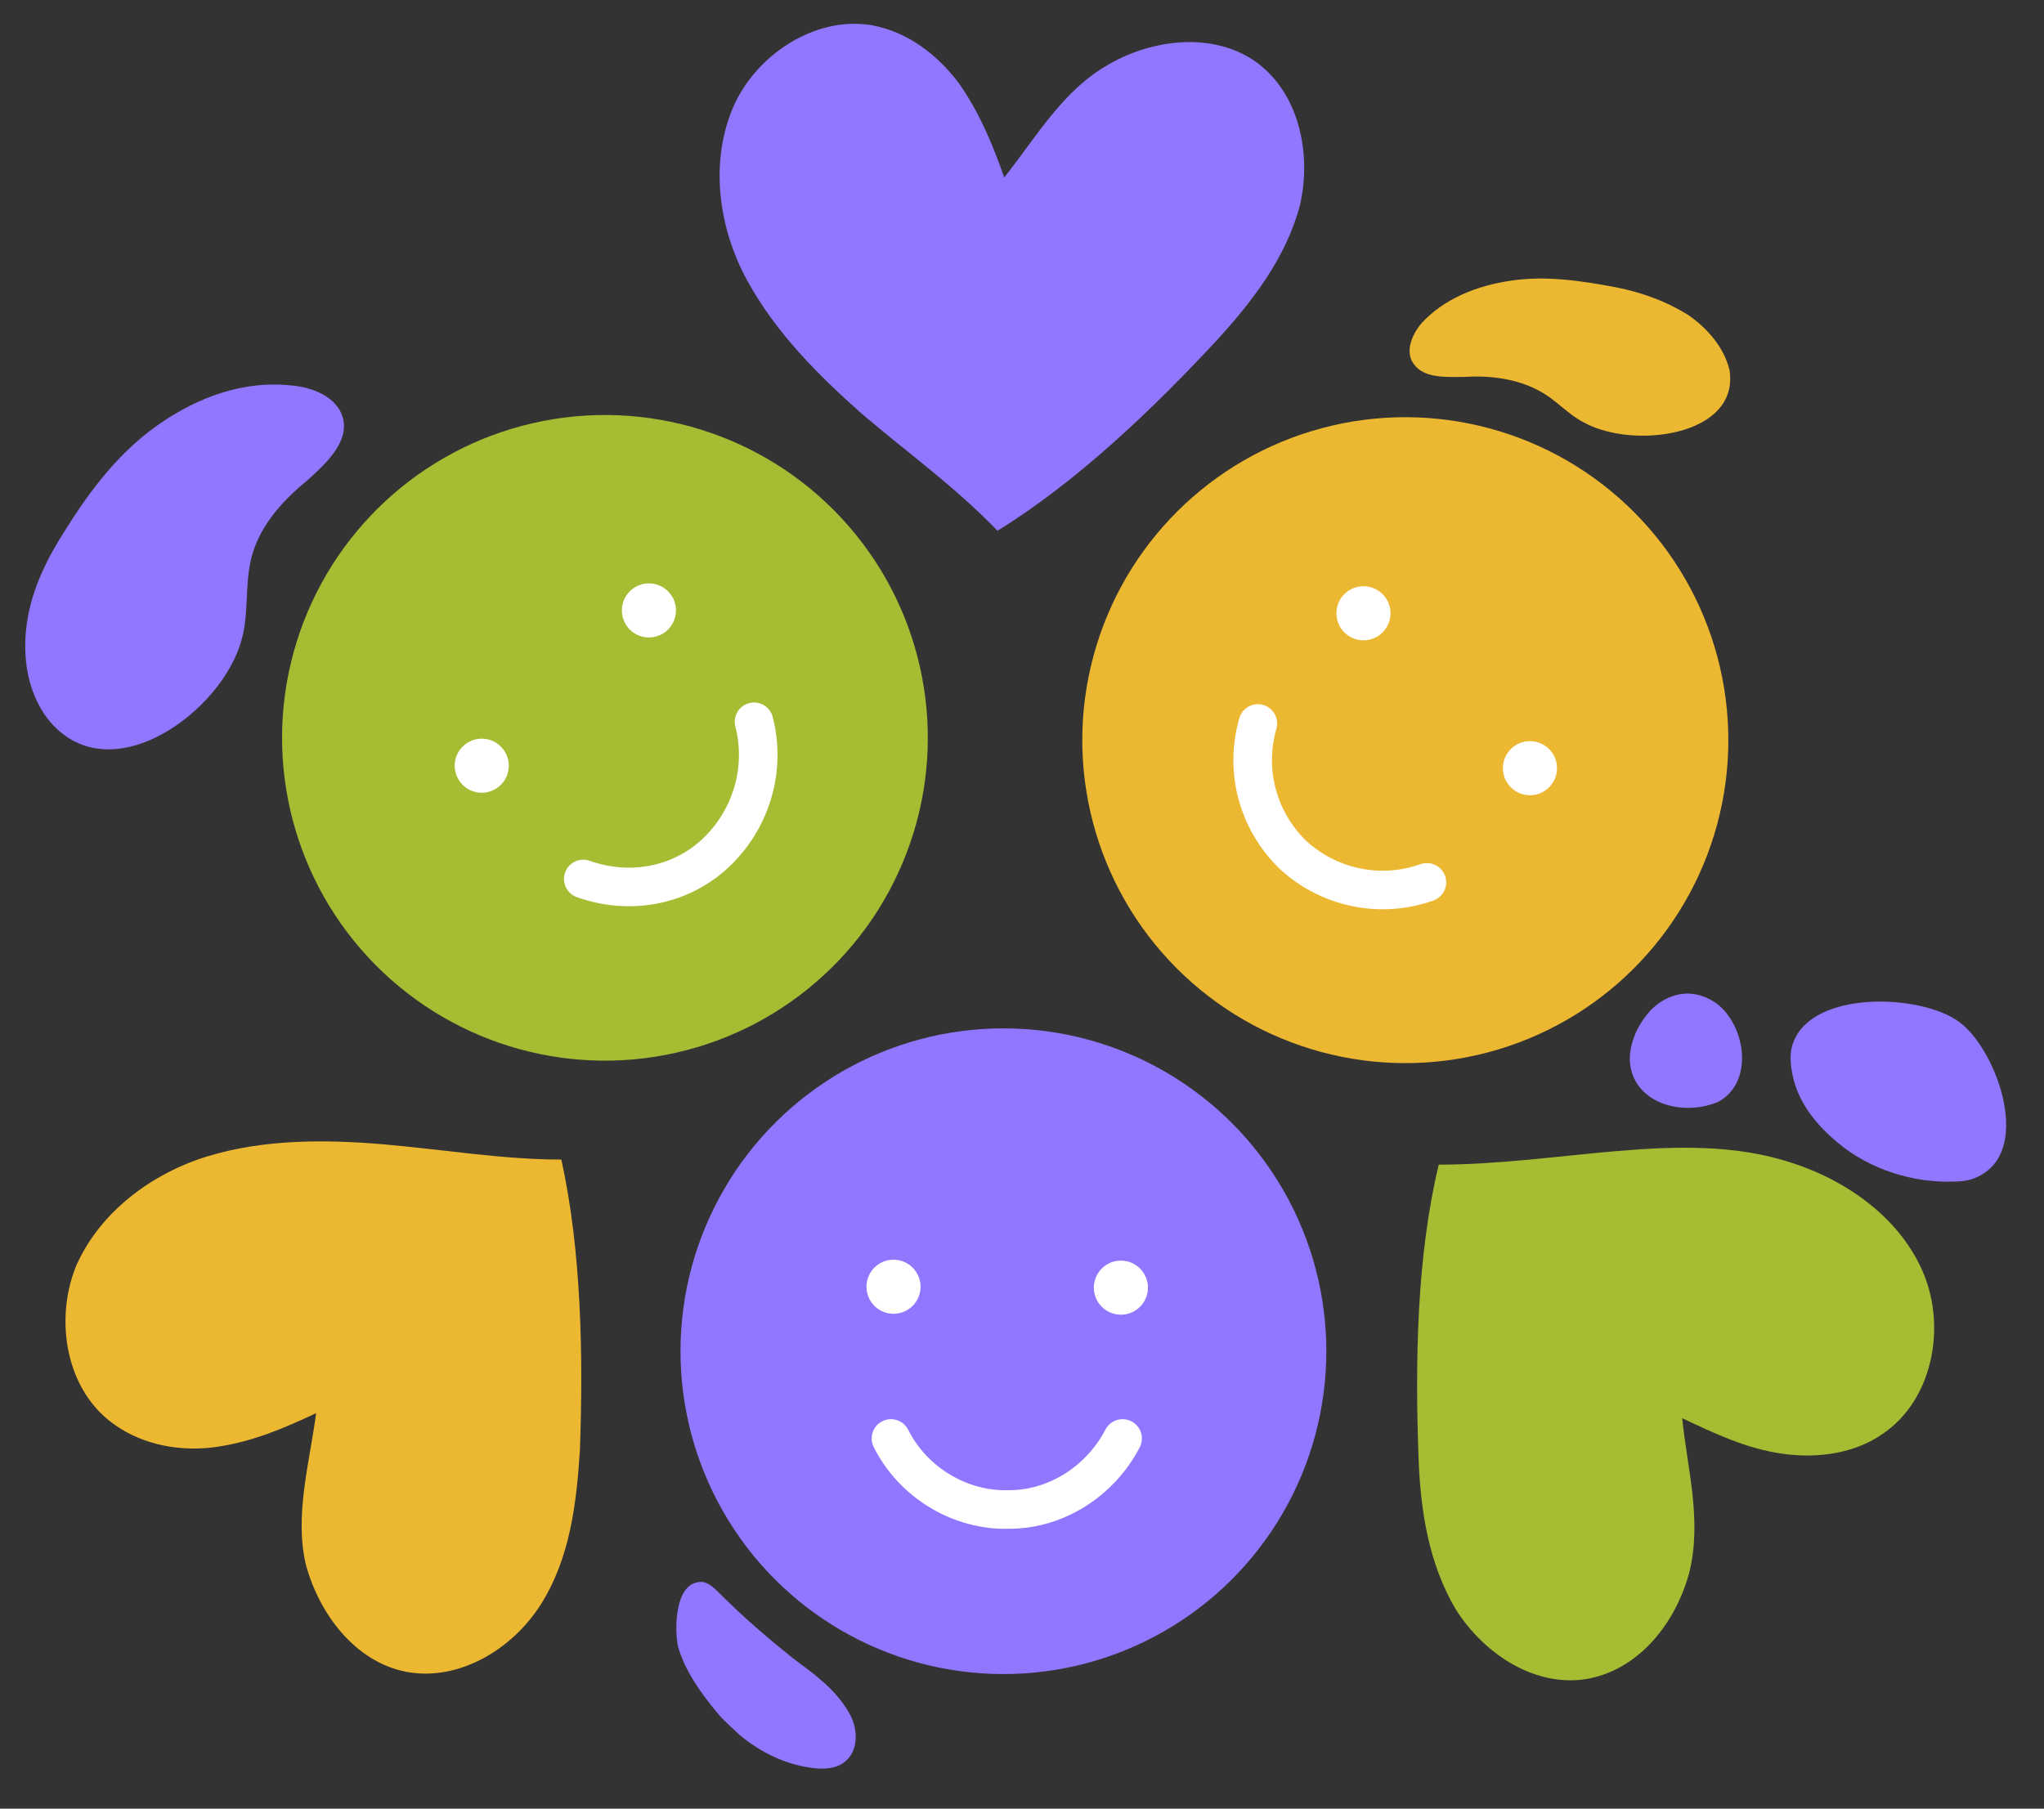 <svg version="1.1" id="Isolation_Mode" xmlns="http://www.w3.org/2000/svg" xmlns:xlink="http://www.w3.org/1999/xlink" x="0px"
                                            y="0px" viewBox="0 0 120.9 107" style="enable-background:new 0 0 120.9 107;" xml:space="preserve">
                                    <rect x="0" y="0" width="120.9" height="107" fill="#333333" stroke="none"/>
                                    <style type="text/css">
                                        .a4st0{fill:#9177FF;}
                                        .a4st1{fill:#FFFFFF;}
                                        .a4st2{fill:none;stroke:#FFFFFF;stroke-width:2.282;stroke-linecap:round;stroke-linejoin:round;stroke-miterlimit:10;}
                                        .a4st3{fill:#A4BD32;}
                                        .a4st4{fill:#ECB731;}
                                    </style>
                                    <g>
                                        <g>

                                                <ellipse transform="matrix(3.877512e-03 -1 1 3.877512e-03 -20.779 138.928)" class="a4st0" cx="59.3" cy="79.9" rx="19.1" ry="19.1"/>

                                                <ellipse transform="matrix(3.847783e-03 -1 1 3.847783e-03 -23.453 128.631)" class="a4st1" cx="52.8" cy="76.1" rx="1.6" ry="1.6"/>

                                                <ellipse transform="matrix(3.878684e-03 -1 1 3.878684e-03 -10.058 142.182)" class="a4st1" cx="66.3" cy="76.1" rx="1.6" ry="1.6"/>
                                            <path class="a4st2" d="M52.7,85.1c1.3,2.6,4.1,4.3,7,4.2c2.8,0,5.4-1.7,6.7-4.2"/>
                                        </g>
                                        <g>

                                                <ellipse transform="matrix(0.734 -0.679 0.679 0.734 -20.1 35.956)" class="a4st3" cx="35.8" cy="43.6" rx="19.1" ry="19.1"/>
                                            <ellipse transform="matrix(0.734 -0.679 0.679 0.734 -23.183 31.4)" class="a4st1" cx="28.5" cy="45.3" rx="1.6" ry="1.6"/>
                                            <ellipse transform="matrix(0.734 -0.679 0.679 0.734 -14.315 35.689)" class="a4st1" cx="38.4" cy="36.1" rx="1.6" ry="1.6"/>
                                            <path class="a4st2" d="M34.5,52c2.8,1,5.9,0.4,8-1.7c2-2,2.8-4.9,2.1-7.6"/>
                                        </g>
                                        <g>
                                            <ellipse transform="matrix(0.685 -0.729 0.729 0.685 -5.731 74.365)" class="a4st4" cx="83.1" cy="43.8" rx="19.1" ry="19.1"/>
                                            <ellipse transform="matrix(0.685 -0.729 0.729 0.685 -4.667 80.253)" class="a4st1" cx="90.5" cy="45.5" rx="1.6" ry="1.6"/>
                                            <ellipse transform="matrix(0.685 -0.729 0.729 0.685 -1.026 70.174)" class="a4st1" cx="80.6" cy="36.3" rx="1.6" ry="1.6"/>
                                            <path class="a4st2" d="M84.4,52.2c-2.8,1-5.9,0.3-8-1.7c-2-2-2.8-4.9-2-7.7"/>
                                        </g>
                                    </g>
                                    <path class="a4st0" d="M59.4,10.5c-0.7-2-1.5-3.9-2.7-5.6c-1.3-1.7-3-3-5.1-3.4c-3.4-0.6-7,1.8-8.3,5c-1.3,3.2-0.8,7,0.9,10.1
                                        s4.2,5.6,6.8,7.9c2.7,2.3,5.5,4.3,8,6.9c4.7-2.9,9.2-7.2,13-11.3c2.1-2.3,4.1-4.9,4.9-8c0.7-3.1-0.1-6.7-2.7-8.5
                                        c-2.5-1.7-6-1.3-8.6,0.2C62.9,5.3,61.3,8.1,59.4,10.5z"/>
                                    <path class="a4st3" d="M99.5,83.9c1.9,0.9,3.8,1.8,5.9,2.1c2.1,0.3,4.3,0,6-1.2c2.9-2,3.7-6.2,2.4-9.4c-1.3-3.2-4.4-5.5-7.8-6.6
                                        c-3.3-1.1-6.9-1-10.4-0.7c-3.5,0.3-7,0.8-10.5,0.8c-1.3,5.4-1.4,11.6-1.2,17.2c0.1,3.2,0.6,6.4,2.2,9.1c1.7,2.7,4.8,4.7,7.9,4.1
                                        c3-0.6,5.1-3.3,5.9-6.2C100.7,90,99.8,86.9,99.5,83.9z"/>
                                    <path class="a4st4" d="M18.7,83.6c-1.9,0.9-3.8,1.7-5.9,2c-2.1,0.3-4.3-0.1-6-1.3c-2.9-2-3.6-6.2-2.3-9.4c1.4-3.2,4.5-5.5,7.8-6.5
                                        c3.3-1,6.9-1,10.4-0.7c3.5,0.3,7,0.9,10.5,0.9c1.2,5.4,1.3,11.7,1.1,17.2c-0.2,3.2-0.6,6.4-2.3,9.1c-1.7,2.7-4.9,4.6-8,4
                                        c-3-0.6-5.1-3.4-5.9-6.3C17.4,89.7,18.3,86.6,18.7,83.6z"/>
                                    <path class="a4st0" d="M42.4,101.3c0.4,0.5,0.9,0.9,1.3,1.3c1.3,1.1,2.8,1.8,4.4,2c0.8,0.1,1.6,0,2.1-0.6c0.6-0.7,0.5-1.9,0-2.7
                                        c-0.8-1.4-2.1-2.3-3.3-3.2c-1.5-1.2-2.9-2.4-4.3-3.8c-0.4-0.4-0.8-0.8-1.3-0.7c-1.4,0.2-1.4,2.8-1.2,3.8
                                        C40.5,98.8,41.4,100.1,42.4,101.3z"/>
                                    <path class="a4st0" d="M14.3,37.8c0.4-1.4,0.2-3,0.5-4.5c0.4-2,1.8-3.6,3.4-4.9c1.1-1,2.4-2.2,2.1-3.6c-0.3-1.3-1.8-1.9-3.1-2
                                        c-2.8-0.3-5.5,0.7-7.8,2.3c-2.3,1.6-4,3.8-5.5,6.2c-1.1,1.7-2,3.5-2.3,5.5c-0.3,2,0,4.1,1.2,5.7C6.4,47.1,13.2,42.1,14.3,37.8z"/>
                                    <path class="a4st4" d="M93.7,25c-1-0.5-1.7-1.4-2.7-1.9c-1.3-0.7-2.9-0.9-4.4-0.8c-1.1,0-2.4,0.1-3-0.8c-0.5-0.7-0.1-1.7,0.5-2.4
                                        c1.3-1.4,3.2-2.2,5.3-2.5c2-0.3,4.1,0,6.2,0.4c1.5,0.3,2.9,0.8,4.2,1.6c1.2,0.8,2.2,2,2.5,3.3C102.9,25.8,96.6,26.6,93.7,25z"/>
                                    <path class="a4st0" d="M96.4,62.7c0-1.1,0.5-2.1,1.2-2.9c0.5-0.5,1.1-0.9,1.9-1c0.8-0.1,1.6,0.2,2.2,0.7c1.6,1.4,2,4.6-0.1,5.7
                                        C99.4,66.1,96.5,65.2,96.4,62.7z"/>
                                    <path class="a4st0" d="M106.1,61.6c-0.3,0.7-0.2,1.5,0,2.3c0.4,1.5,1.4,2.7,2.6,3.7c1.9,1.6,4.5,2.4,6.9,2.3c0.6,0,1.1-0.1,1.6-0.4
                                        c3-1.7,0.8-7.6-1.4-9.1C113.5,58.8,107.3,58.6,106.1,61.6z"/>
                                    </svg>
